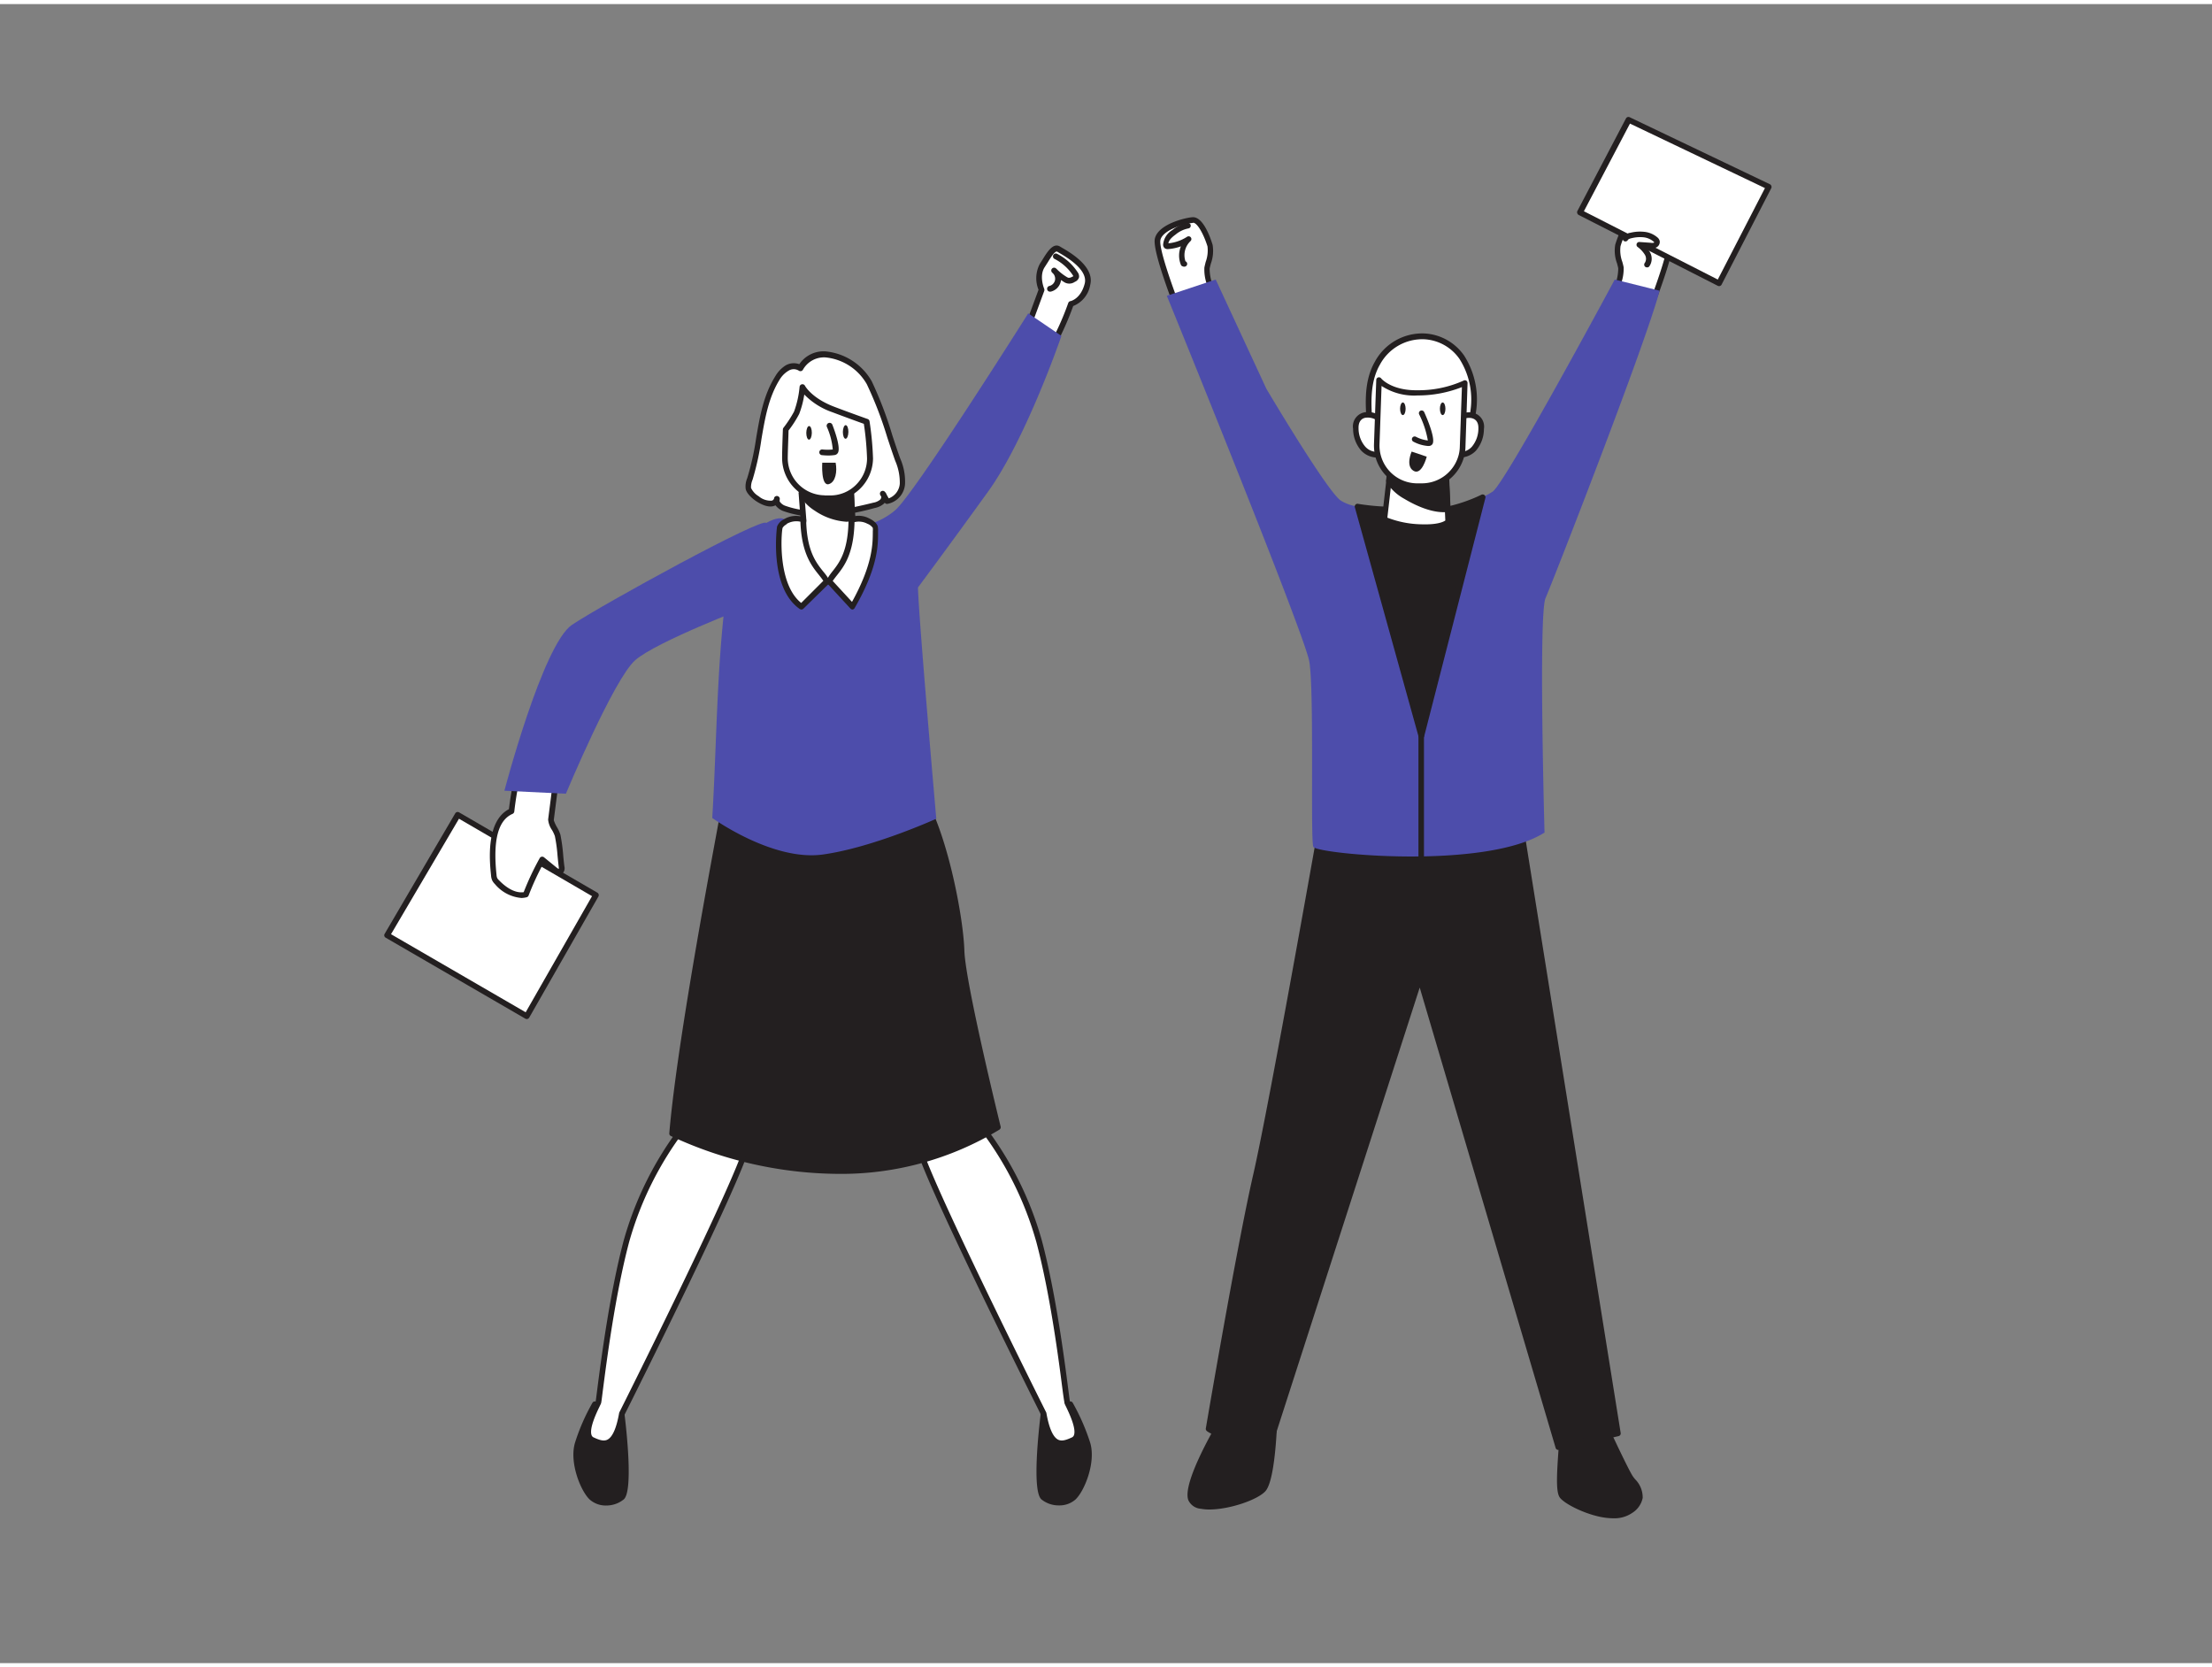 <svg xmlns="http://www.w3.org/2000/svg" viewBox="0 0 400 300" width="406" height="306" class="illustration styles_illustrationTablet__1DWOa"><rect x="0" y="0" width="400" height="300" fill="#808080" stroke="none"/><g id="_572_team_success_flatline" data-name="#572_team_success_flatline"><polygon points="82.77 146.6 107.73 161.13 95.25 183.02 70 168.38 82.77 146.6" fill="#fff"></polygon><path d="M95.25,183.53a.48.48,0,0,1-.26-.07L69.74,168.82a.5.5,0,0,1-.18-.7l12.76-21.78a.51.51,0,0,1,.7-.18l25,14.52a.52.52,0,0,1,.19.7L95.7,183.27a.57.57,0,0,1-.32.25ZM70.71,168.19l24.35,14.12,12-21L83,147.31Z" fill="#231f20"></path><path d="M107.61,253.17a38.41,38.41,0,0,0-3.1,7.08c-1.05,3.48,1.06,8.48,2.54,9.82a4.42,4.42,0,0,0,5.47-.06c1.63-1.43,0-15.15,0-15.15Z" fill="#231f20"></path><path d="M109.66,271.5a4.38,4.38,0,0,1-3-1.06c-1.6-1.45-3.78-6.69-2.67-10.33a37.05,37.05,0,0,1,3.16-7.21.5.5,0,0,1,.58-.2l4.85,1.69a.49.49,0,0,1,.33.41c.41,3.28,1.59,14.1-.11,15.59A5,5,0,0,1,109.66,271.5Zm-1.82-17.72A37.18,37.18,0,0,0,105,260.4c-1,3.23,1,8,2.39,9.3a3.94,3.94,0,0,0,4.81-.06c.89-.77.61-7.88-.18-14.41Z" fill="#231f20"></path><path d="M123.59,203.1a60.23,60.23,0,0,0-10.32,20.65c-3.19,12-4.88,28.53-5.07,29.09s-3.19,5.82-1.08,6.81,4.22,1.55,5.35-4.79c0,0,21.82-43.5,22.66-48.71S123.59,203.1,123.59,203.1Z" fill="#fff"></path><path d="M109.18,260.77a5.59,5.59,0,0,1-2.28-.65,1.7,1.7,0,0,1-.9-1c-.52-1.45.46-3.82,1.48-5.94.12-.24.2-.41.23-.49s.15-1.07.29-2.16c.67-5.2,2.24-17.37,4.77-26.9a61.3,61.3,0,0,1,10.42-20.85.55.55,0,0,1,.31-.18c.36-.06,8.76-1.49,11.38,1.1a2.76,2.76,0,0,1,.76,2.54c-.84,5.18-21.39,46.24-22.68,48.8-.55,3.08-1.39,4.82-2.62,5.46A2.45,2.45,0,0,1,109.18,260.77Zm14.69-57.19a60.4,60.4,0,0,0-10.11,20.3c-2.51,9.47-4.07,21.59-4.74,26.77-.23,1.83-.28,2.21-.33,2.36s-.14.31-.28.61c-.52,1.07-1.88,3.9-1.44,5.14a.68.68,0,0,0,.37.42c1.07.5,1.86.74,2.52.4.91-.48,1.62-2.09,2.1-4.81a.39.39,0,0,1,.05-.14c.22-.43,21.79-43.49,22.61-48.56a1.75,1.75,0,0,0-.47-1.65C132.34,202.64,126.3,203.18,123.87,203.58Z" fill="#231f20"></path><path d="M193.56,253.17a38,38,0,0,1,3.09,7.08c1.06,3.48-1.05,8.48-2.53,9.82a4.42,4.42,0,0,1-5.47-.06c-1.64-1.43,0-15.15,0-15.15Z" fill="#231f20"></path><path d="M191.51,271.48a4.94,4.94,0,0,1-3.19-1.09c-1.7-1.49-.52-12.31-.11-15.59a.49.49,0,0,1,.33-.41l4.85-1.69a.51.51,0,0,1,.58.2,38.74,38.74,0,0,1,3.16,7.21c1.11,3.64-1.08,8.88-2.68,10.33A4.38,4.38,0,0,1,191.51,271.48Zm-2.35-16.25c-.79,6.53-1.07,13.64-.18,14.41a3.93,3.93,0,0,0,4.81.06c1.4-1.27,3.37-6.07,2.39-9.3a38,38,0,0,0-2.85-6.62Z" fill="#231f20"></path><path d="M177.58,203.1a60.23,60.23,0,0,1,10.32,20.65c3.19,12,4.88,28.53,5.07,29.09s3.19,5.82,1.08,6.81-4.22,1.55-5.35-4.79c0,0-21.82-43.5-22.67-48.71S177.58,203.1,177.58,203.1Z" fill="#fff"></path><path d="M192,260.77a2.45,2.45,0,0,1-1.16-.28c-1.23-.64-2.07-2.38-2.63-5.46-1.28-2.56-21.84-43.62-22.68-48.8a2.79,2.79,0,0,1,.77-2.54c2.62-2.59,11-1.16,11.38-1.1a.55.55,0,0,1,.31.18,61.3,61.3,0,0,1,10.42,20.85c2.53,9.53,4.1,21.7,4.77,26.9.14,1.09.26,2,.29,2.18l.23.47c1,2.12,2,4.49,1.48,5.94a1.73,1.73,0,0,1-.9,1A5.63,5.63,0,0,1,192,260.77Zm-19.63-57.59c-2.19,0-4.37.29-5.34,1.24a1.78,1.78,0,0,0-.48,1.65c.83,5.07,22.4,48.13,22.62,48.56a.78.78,0,0,1,.05.14c.48,2.72,1.19,4.33,2.1,4.81.66.34,1.45.1,2.52-.4a.68.68,0,0,0,.37-.42c.44-1.24-.93-4.07-1.44-5.14a6.5,6.5,0,0,1-.28-.61c0-.15-.1-.53-.34-2.36-.66-5.18-2.22-17.3-4.74-26.77a60.46,60.46,0,0,0-10.1-20.3A32.07,32.07,0,0,0,172.36,203.18Z" fill="#231f20"></path><path d="M130.91,145.29c0,.56-7.88,40.92-9.38,58.94,0,0,30.78,16.14,58.94-1.13,0,0-6.39-25.9-6.57-31.91s-3.2-21.77-7.51-28.34Z" fill="#231f20"></path><path d="M151.57,211.53a72.71,72.71,0,0,1-30.28-6.86.49.49,0,0,1-.26-.48c1.21-14.58,6.59-43.71,8.62-54.68.43-2.36.75-4.06.76-4.25a.53.53,0,0,1,.47-.47l35.47-2.44a.48.48,0,0,1,.45.22c4.36,6.64,7.4,22.29,7.59,28.61.19,5.88,6.49,31.54,6.56,31.8a.52.52,0,0,1-.22.55A55.09,55.09,0,0,1,151.57,211.53Zm-29.52-7.6c3.2,1.56,31.79,14.67,57.85-1.06-.8-3.26-6.32-26-6.5-31.66-.19-6-3.16-21.31-7.27-27.85l-34.79,2.4c-.09.51-.28,1.59-.72,3.93C128.62,160.56,123.31,189.3,122.05,203.93Z" fill="#231f20"></path><path d="M186,58.07l2.37-6.42s-1.1-2.53.13-4.42,2-3.5,3-2.92,6,3.19,5.19,6.32-3,3.56-3,3.56a51.77,51.77,0,0,1-3.92,8.51Z" fill="#fff"></path><path d="M189.75,63.21a.53.53,0,0,1-.4-.19l-3.77-4.62a.52.52,0,0,1-.08-.51l2.3-6.23a5.54,5.54,0,0,1,.25-4.71l.49-.77c1-1.65,2-3.07,3.19-2.31l.3.18c1.47.85,5.95,3.45,5.12,6.71a5,5,0,0,1-3.08,3.84A54.42,54.42,0,0,1,190.21,63a.52.52,0,0,1-.41.26ZM186.57,58l3.1,3.81a49.91,49.91,0,0,0,3.5-7.75.51.51,0,0,1,.4-.35c.07,0,1.88-.42,2.58-3.17.64-2.51-3.33-4.81-4.64-5.57l-.32-.19c-.38-.23-1.09.89-1.77,2-.17.25-.33.52-.51.79-1.06,1.62-.09,3.9-.08,3.93a.55.55,0,0,1,0,.38Z" fill="#231f20"></path><path d="M190.93,45.62a9.12,9.12,0,0,1,3.57,3.18.8.8,0,0,1,.17.53c0,.23-.28.36-.49.46a1.65,1.65,0,0,1-.94.24,1.5,1.5,0,0,1-.59-.24,10.24,10.24,0,0,1-2-1.57,1.86,1.86,0,0,1-.83,3.27" fill="#fff"></path><path d="M189.86,52a.51.51,0,0,1-.5-.42.52.52,0,0,1,.41-.61,1.38,1.38,0,0,0,1-1,1.4,1.4,0,0,0-.27-1.18c-.08-.07-.15-.15-.23-.23a.51.51,0,0,1,.69-.76,2.76,2.76,0,0,1,.3.29,9.72,9.72,0,0,0,1.61,1.24,1.19,1.19,0,0,0,.39.17,1.29,1.29,0,0,0,.64-.2.71.71,0,0,0,.2-.11.6.6,0,0,1-.08-.13,8.63,8.63,0,0,0-3.37-3,.52.52,0,0,1,.45-.93,9.6,9.6,0,0,1,3.78,3.37,1.21,1.21,0,0,1,.24.92,1.27,1.27,0,0,1-.76.81,1.75,1.75,0,0,1-2,0l-.5-.33a2.14,2.14,0,0,1-.06.35A2.43,2.43,0,0,1,190,52Z" fill="#231f20"></path><path d="M100.7,139.12l-1.07,8.41c-.07.52,1.06,2.16,1.21,2.8.4,1.82.46,3.84.71,5.7,0,.28.06.63-.17.8s-.68,0-1-.25l-2.34-1.9a47.64,47.64,0,0,0-3,6.35c-1.94.47-3.86-.83-5.25-2.27a2.1,2.1,0,0,1-.39-.51,2.27,2.27,0,0,1-.16-.73c-.36-3.35-.76-9.84,3.2-11.57a63.88,63.88,0,0,1,2.36-11.36Z" fill="#fff"></path><path d="M94.3,161.64a7,7,0,0,1-4.81-2.52,2.44,2.44,0,0,1-.48-.65,2.55,2.55,0,0,1-.21-.89c-.26-2.45-1-9.79,3.23-12a67.48,67.48,0,0,1,2.34-11.15.5.5,0,0,1,.34-.35.52.52,0,0,1,.47.08l5.84,4.53a.55.55,0,0,1,.2.48s-1.08,8.37-1.08,8.41a6.86,6.86,0,0,0,.59,1.28,6.34,6.34,0,0,1,.61,1.34,31.12,31.12,0,0,1,.5,3.65c.06.71.13,1.41.22,2.09a1.29,1.29,0,0,1-.37,1.28c-.25.19-.79.4-1.59-.26l-1.87-1.51a48.77,48.77,0,0,0-2.64,5.74.52.52,0,0,1-.36.32A4.22,4.22,0,0,1,94.3,161.64Zm.85-26.17A62.07,62.07,0,0,0,93,146a.54.54,0,0,1-.31.43c-2.62,1.14-3.57,4.76-2.9,11.05a1.66,1.66,0,0,0,.12.55,1.25,1.25,0,0,0,.3.38c.91.95,2.67,2.44,4.49,2.18a50.11,50.11,0,0,1,2.9-6.16.51.51,0,0,1,.35-.25.52.52,0,0,1,.43.11l2.34,1.91a1.38,1.38,0,0,0,.33.2s0-.13,0-.29c-.09-.69-.16-1.41-.23-2.13a28.16,28.16,0,0,0-.48-3.52,6,6,0,0,0-.51-1.09,4,4,0,0,1-.71-1.9c0-.07.86-6.64,1-8.11Z" fill="#231f20"></path><path d="M142.18,93.26a3.13,3.13,0,0,0-.67-.23c-1.71-.37-4.36,1.69-5.8,2.71a8.91,8.91,0,0,0-3.11,4.59,40,40,0,0,0-1.42,7.34c-1.59,13-1.59,26.4-2.38,39.5,0,0,10.9,7.88,20,6.61s20.51-6.47,20.51-6.47S166.12,111,166,105.49c0,0,5.76-7.74,12.66-17.31S191.94,60,191.94,60l-6-4.08s-20.51,32.57-24.08,35.62c-3.41,2.91-8.45,3.76-12.8,3.52a23.25,23.25,0,0,1-4.62-.71A15.44,15.44,0,0,1,142.18,93.26Z" fill="#4D4DAB"></path><path d="M136.9,89.4a3.8,3.8,0,0,1-1.59-1.84,3.56,3.56,0,0,1,.29-1.75c2-6,1.6-12.86,5-18.2a5.07,5.07,0,0,1,1.71-1.82,2.26,2.26,0,0,1,2.39,0c3-5.09,10.37-1.45,12.46,2.65,2.21,4.34,3.51,9.32,5.15,13.9a9.87,9.87,0,0,1,.86,4.39,3.41,3.41,0,0,1-2.73,3.15l-.8-1.39A1.07,1.07,0,0,1,159.5,90a3.15,3.15,0,0,1-1.48.68c-5.29,1.33-11,2.4-16.12.58-.79-.28-1.72-1-1.41-1.76C140,90.88,138.25,90.34,136.9,89.4Z" fill="#fff"></path><path d="M148,92.72a18.57,18.57,0,0,1-6.23-1,3.18,3.18,0,0,1-1.54-1.09,1.59,1.59,0,0,1-.27.12c-1.25.42-2.85-.61-3.32-.93h0c-.37-.26-1.62-1.2-1.8-2.17a3.83,3.83,0,0,1,.28-1.92,47.32,47.32,0,0,0,1.61-7.21c.65-3.84,1.33-7.82,3.45-11.19a5.68,5.68,0,0,1,1.9-2,2.91,2.91,0,0,1,2.46-.21,5.29,5.29,0,0,1,4.72-2.32,10.79,10.79,0,0,1,8.38,5.41A69.21,69.21,0,0,1,161.37,78c.46,1.4.92,2.79,1.41,4.15a10.35,10.35,0,0,1,.88,4.63,3.92,3.92,0,0,1-3.2,3.6.52.52,0,0,1-.47-.21l-.13.15a3.58,3.58,0,0,1-1.71.81A42.66,42.66,0,0,1,148,92.72Zm-7-3a.32.32,0,0,0,0,.23,2,2,0,0,0,1.09.8c4.94,1.74,10.52.74,15.83-.59a2.64,2.64,0,0,0,1.23-.54.76.76,0,0,0,.22-.51.43.43,0,0,1,0,0l-.16-.29a.51.51,0,0,1,.8-.63,1.39,1.39,0,0,1,.33.53l.37.66a3.09,3.09,0,0,0,2-2.64,9.79,9.79,0,0,0-.83-4.16c-.49-1.37-.95-2.77-1.42-4.18a68.86,68.86,0,0,0-3.71-9.66,9.67,9.67,0,0,0-7.49-4.85,4.37,4.37,0,0,0-4.07,2.24.53.53,0,0,1-.34.24.51.51,0,0,1-.41-.09,1.75,1.75,0,0,0-1.82,0A4.67,4.67,0,0,0,141,67.88c-2,3.2-2.65,6.9-3.31,10.81A49.33,49.33,0,0,1,136.09,86a3.42,3.42,0,0,0-.28,1.49A3.5,3.5,0,0,0,137.2,89h0a3.31,3.31,0,0,0,2.39.79.61.61,0,0,0,.39-.39.69.69,0,0,1,0-.1.51.51,0,0,1,1,.36A.24.24,0,0,1,141,89.72Z" fill="#231f20"></path><path d="M150.91,103.87l-.2.17a1.68,1.68,0,0,1-1.83.19,2.42,2.42,0,0,1-.66-.73c-2.14-3.07-3.58-6.26-2.94-10.08a.87.87,0,0,0,0-.11l-.1-1.29-.26-3.56,0-.52,0-.75.32-3.94,8.27.09.29,4.82v.3l.19,3.09.1,1.69v.07a19.25,19.25,0,0,1-2.32,9.18A5,5,0,0,1,150.91,103.87Z" fill="#fff"></path><path d="M149.59,104.94a1.82,1.82,0,0,1-1-.28,3,3,0,0,1-.81-.86c-1.79-2.58-3.75-6.09-3-10.46l-.36-4.84.09-1.35.32-3.94a.51.51,0,0,1,.52-.47l8.27.08a.53.53,0,0,1,.51.49l.28,4.82s0,.1,0,.11l.29,5a19.6,19.6,0,0,1-2.37,9.51,5.35,5.35,0,0,1-1.07,1.53l-.24.21A2.5,2.5,0,0,1,149.59,104.94Zm-3.78-21.17-.37,4.72.37,4.78a1.36,1.36,0,0,1,0,.24c-.53,3.16.32,6.06,2.85,9.7a2.11,2.11,0,0,0,.52.58,1.18,1.18,0,0,0,1.24-.16,1.07,1.07,0,0,0,.16-.14h0a4,4,0,0,0,.85-1.24,18.48,18.48,0,0,0,2.26-8.91l-.3-5.08v-.1l-.25-4.31Z" fill="#231f20"></path><path d="M144.92,88.46a7.82,7.82,0,0,0,2.69,2.76c1.76,1.15,4.26,2.17,6.42,1.82l-.15-4.88a17.66,17.66,0,0,1-4.76,0,12,12,0,0,1-4.1-1Z" fill="#231f20"></path><path d="M153.11,93.61a11.49,11.49,0,0,1-5.77-2,8.32,8.32,0,0,1-2.86-3,.5.5,0,0,1,0-.27l.09-1.27a.52.52,0,0,1,.25-.4.49.49,0,0,1,.47,0,11.76,11.76,0,0,0,3.93.91,17.55,17.55,0,0,0,4.64,0,.44.44,0,0,1,.39.11.47.47,0,0,1,.18.36l.15,4.88a.5.5,0,0,1-.42.51A6.74,6.74,0,0,1,153.11,93.61Zm-7.68-5.26a7.32,7.32,0,0,0,2.45,2.45,9.67,9.67,0,0,0,5.64,1.79l-.12-3.87a19.45,19.45,0,0,1-4.34-.08,15.2,15.2,0,0,1-3.6-.72Z" fill="#231f20"></path><path d="M149.13,89.32H150a7.27,7.27,0,0,0,7.35-7.19,59.25,59.25,0,0,0-.63-6.66s-3.35-1.2-6-2.2c-4.41-1.67-5.6-4-5.6-4a17.94,17.94,0,0,1-1,4.64,21.11,21.11,0,0,1-2,3s-.13,3.58-.15,5.07A7.28,7.28,0,0,0,149.13,89.32Z" fill="#fff"></path><path d="M150.06,89.85h-.94A7.79,7.79,0,0,1,141.43,82c0-1.5.14-5.09.14-5.09a.55.55,0,0,1,.11-.3,21.47,21.47,0,0,0,1.91-2.92,17.49,17.49,0,0,0,1-4.47.52.52,0,0,1,.42-.47.51.51,0,0,1,.56.28s1.19,2.24,5.33,3.8c2.62,1,6,2.2,6,2.2a.51.51,0,0,1,.34.41,55.78,55.78,0,0,1,.63,6.74A7.78,7.78,0,0,1,150.06,89.85Zm-.93-1H150a6.55,6.55,0,0,0,4.79-1.92,6.7,6.7,0,0,0,2-4.75,53.1,53.1,0,0,0-.58-6.28c-.87-.31-3.53-1.28-5.7-2.1a13,13,0,0,1-5.07-3.2,16.64,16.64,0,0,1-.92,3.51,19.55,19.55,0,0,1-1.93,3c0,.72-.13,3.6-.14,4.9a6.74,6.74,0,0,0,6.67,6.82Z" fill="#231f20"></path><path d="M149.87,81.63a12.36,12.36,0,0,1-1.27-.07.52.52,0,0,1-.44-.58.51.51,0,0,1,.58-.44,9.4,9.4,0,0,0,1.85,0,12.64,12.64,0,0,0-1.07-4.1.52.52,0,0,1,1-.37c.47,1.21,1.52,4.15,1,5.08a.82.82,0,0,1-.61.4A8.3,8.3,0,0,1,149.87,81.63Z" fill="#231f20"></path><ellipse cx="146.31" cy="77.53" rx="1.23" ry="0.5" transform="translate(67.17 222.98) rotate(-89.37)" fill="#231f20"></ellipse><ellipse cx="152.93" cy="77.37" rx="1.23" ry="0.5" transform="translate(73.87 229.44) rotate(-89.37)" fill="#231f20"></ellipse><path d="M158.34,95.34c0,2,.15,6.07-4.16,13.63L150,104.38c1.07-2,3.83-3.37,4.05-10.54,0-.18,0-.35,0-.53a.61.61,0,0,1,.17-.07c1.57-.68,3.9.52,4.12,1.36A4.08,4.08,0,0,1,158.34,95.34Z" fill="#fff"></path><path d="M154.18,109.48a.51.51,0,0,1-.38-.16l-4.23-4.59a.52.52,0,0,1-.08-.59,9.69,9.69,0,0,1,1-1.5c1.24-1.57,2.78-3.52,2.94-8.82a4.77,4.77,0,0,0,0-.51.5.5,0,0,1,.25-.44,1.11,1.11,0,0,1,.27-.12,4.08,4.08,0,0,1,3.26.27c.39.19,1.33.71,1.52,1.45a4.27,4.27,0,0,1,.05.88v.28c0,2.18,0,6.26-4.24,13.59a.49.49,0,0,1-.39.26Zm-3.6-5.17,3.49,3.79c3.72-6.72,3.74-10.45,3.76-12.48v-.28h0a3.61,3.61,0,0,0,0-.62,2.12,2.12,0,0,0-1-.76,3.23,3.23,0,0,0-2.31-.28,1.09,1.09,0,0,0,0,.18c-.18,5.64-1.91,7.83-3.17,9.43C151.06,103.65,150.8,104,150.58,104.31Z" fill="#231f20"></path><path d="M149.57,104.42,144.93,109c-5.1-3.52-4.08-13.76-3.92-14.37a2,2,0,0,1,1-1h0a3.61,3.61,0,0,1,3.28-.31v.11C145.49,100.87,148.47,102.36,149.57,104.42Z" fill="#fff"></path><path d="M144.93,109.48a.53.53,0,0,1-.3-.09c-5.62-3.88-4.14-14.82-4.11-14.92a2.47,2.47,0,0,1,1.21-1.29h0a4.12,4.12,0,0,1,3.77-.32.53.53,0,0,1,.28.46v.11c.14,5.49,1.79,7.56,3.12,9.22a9.9,9.9,0,0,1,1.09,1.54.52.52,0,0,1-.09.61l-4.64,4.55A.54.54,0,0,1,144.93,109.48Zm-2.7-15.4a1.74,1.74,0,0,0-.72.65c-.23.92-.94,10.1,3.37,13.56l4-4c-.22-.34-.49-.68-.79-1.06-1.34-1.66-3.15-3.93-3.35-9.63a3.42,3.42,0,0,0-2.52.42Z" fill="#231f20"></path><path d="M151.11,82.93h-2.42s-.28,4.33,1.21,3.87C151.11,86.42,151.42,84.52,151.11,82.93Z" fill="#231f20"></path><path d="M138.56,93.84c-.42-1.3-29.85,14.85-35.13,18.41s-12.22,30-12.22,30l11.12.54S111,122,114.88,118.63s20.4-9.66,20.4-9.66Z" fill="#4D4DAB"></path><path d="M292.52,50.82a9.14,9.14,0,0,0,.55-3.13c-.19-1-.92-2.86-.55-4s1.65-4.7,3.13-4.61,5.89,1.29,6.35,3.5S298,56.07,298,56.07Z" fill="#fff"></path><path d="M298,56.57a.52.52,0,0,1-.35-.14l-5.43-5.25a.51.51,0,0,1-.13-.52,8.15,8.15,0,0,0,.54-2.88c-.05-.26-.13-.56-.22-.9a6.51,6.51,0,0,1-.32-3.39c.36-1.19,1.69-5.09,3.64-5,1.28.08,6.26,1.26,6.81,3.9.48,2.29-3.61,12.65-4.08,13.82a.49.49,0,0,1-.36.31Zm-4.86-5.89,4.67,4.51c1.76-4.51,4.05-11.12,3.75-12.56-.37-1.8-4.35-3-5.89-3.1-.81,0-2,2.12-2.63,4.25a6,6,0,0,0,.33,2.84c.1.37.19.7.24,1A8.11,8.11,0,0,1,293.09,50.68Z" fill="#231f20"></path><polygon points="285.72 37.68 310.85 50.51 319.86 33.04 294.52 20.93 285.72 37.68" fill="#fff"></polygon><path d="M310.85,51a.46.46,0,0,1-.23-.06L285.49,38.14a.51.51,0,0,1-.26-.3.51.51,0,0,1,0-.4l8.79-16.75a.51.51,0,0,1,.68-.23l25.34,12.11a.5.5,0,0,1,.27.3.51.51,0,0,1,0,.4l-9,17.47A.51.51,0,0,1,310.85,51ZM286.42,37.46l24.21,12.35,8.53-16.54L294.75,21.61Z" fill="#231f20"></path><path d="M218.8,50.82a8.9,8.9,0,0,1-.55-3.13c.18-1,.92-2.86.55-4s-1.66-4.7-3.13-4.61-5.89,1.29-6.35,3.5,4.05,13.54,4.05,13.54Z" fill="#fff"></path><path d="M213.37,56.57h-.11a.53.53,0,0,1-.36-.31c-.46-1.17-4.55-11.53-4.07-13.82.55-2.64,5.52-3.82,6.81-3.9,1.93-.14,3.27,3.77,3.64,5a6.73,6.73,0,0,1-.32,3.39c-.09.34-.17.64-.22.9a8.25,8.25,0,0,0,.53,2.88.48.48,0,0,1-.12.52l-5.43,5.25A.52.52,0,0,1,213.37,56.57Zm2.36-17h0c-1.54.1-5.52,1.3-5.89,3.1-.3,1.44,2,8,3.75,12.56l4.67-4.51a7.92,7.92,0,0,1-.47-3.08c.05-.28.14-.61.23-1a6,6,0,0,0,.33-2.84C217.68,41.68,216.54,39.53,215.73,39.53Z" fill="#231f20"></path><path d="M282.43,259.57c.09.28-.83,8.75,0,10.13s8.93,5.34,12.43,2.76.83-4.76,0-6-4.33-8.8-4.33-8.8Z" fill="#231f20"></path><path d="M291.76,273.81a12,12,0,0,1-2.29-.24c-3.24-.65-6.82-2.53-7.47-3.61s-.49-4.1-.15-8.84c0-.67.09-1.36.09-1.48a.41.41,0,0,1,0-.36.52.52,0,0,1,.33-.2l8.11-1.93a.5.5,0,0,1,.57.28c0,.07,3.49,7.53,4.29,8.74a7.11,7.11,0,0,0,.43.57,4.65,4.65,0,0,1,1.38,3.39,4.18,4.18,0,0,1-1.93,2.73A5.66,5.66,0,0,1,291.76,273.81ZM282.93,260c0,.25,0,.62-.08,1.22-.15,2-.52,7.36,0,8.25.41.7,3.58,2.5,6.81,3.15,1.5.3,3.56.45,4.89-.53A3.33,3.33,0,0,0,296.1,270a3.83,3.83,0,0,0-1.18-2.63c-.18-.23-.35-.45-.48-.64-.74-1.13-3.46-7-4.19-8.5Z" fill="#231f20"></path><path d="M221.15,255.84s-6.91,11.47-5.8,14.5,11.19.42,13.12-1.79,2.07-15.61,2.07-15.61Z" fill="#231f20"></path><path d="M218.7,272.22a8.08,8.08,0,0,1-1.53-.13,2.7,2.7,0,0,1-2.29-1.58c-1.15-3.17,5.12-13.73,5.84-14.93a.52.52,0,0,1,.28-.22l9.39-2.9a.5.5,0,0,1,.65.49c0,1.39-.2,13.64-2.19,15.93C227.45,270.47,222.33,272.22,218.7,272.22Zm2.78-16c-2.72,4.54-6.4,11.87-5.66,13.91.17.47.68.78,1.53.94,3.12.59,9.34-1.29,10.74-2.89s1.86-10.51,1.94-14.6Z" fill="#231f20"></path><path d="M239.66,144.38s-9.53,54.14-12.57,67.4-8.56,45.86-8.56,45.86,4.42,3,11.6,1.1l26.62-82.6,25,84.81,10.77-2.48L274.88,148.15Z" fill="#231f20"></path><path d="M281.79,261.45a.49.49,0,0,1-.48-.36l-24.58-83.25L230.6,258.9a.48.48,0,0,1-.34.32c-7.32,2-11.83-1-12-1.17a.51.51,0,0,1-.21-.5c.06-.32,5.56-32.76,8.57-45.88s12.47-66.84,12.57-67.38a.49.49,0,0,1,.54-.41l35.22,3.77a.5.5,0,0,1,.44.42l17.68,110.32a.49.49,0,0,1-.38.56l-10.77,2.49Zm-25-85.81h0a.5.5,0,0,1,.47.36l24.9,84.36,9.86-2.28L274.45,148.61l-34.38-3.69c-.94,5.31-9.64,54.5-12.49,67s-7.91,42-8.5,45.49c1,.58,4.92,2.41,10.66.95L256.28,176A.49.49,0,0,1,256.75,175.64Z" fill="#231f20"></path><path d="M300.11,51.83c-2.58,9.76-19.34,52.64-20.63,55.59s-.18,42.39-.18,42.39c-10.69,6.82-41.26,3.86-41.81,2.58s.19-28.37-.73-33.52S211,52.75,211,52.75l8.84-2.94L229,69.56s10.86,18.37,13.44,20.21a7.78,7.78,0,0,0,3,1.07,41,41,0,0,0,7.75.53c5.14,1.47,11.45-.53,14.9-2.21a14.28,14.28,0,0,0,1.83-1C272.3,86.49,292,49.81,292,49.81Z" fill="#4D4DAB"></path><path d="M268.08,89.16,257,132.31,245.43,90.84a41,41,0,0,0,7.75.53C258.32,92.84,264.63,90.84,268.08,89.16Z" fill="#231f20"></path><path d="M257,132.81a.5.5,0,0,1-.48-.36L245,91a.52.52,0,0,1,.11-.48.48.48,0,0,1,.47-.15,40.91,40.91,0,0,0,7.64.52l.15,0c4.67,1.34,10.58-.25,14.54-2.18a.51.51,0,0,1,.7.58l-11.08,43.15a.48.48,0,0,1-.48.37ZM246.13,91.47,257,130.38l10.35-40.32c-4.06,1.78-9.65,3.09-14.21,1.81A42.25,42.25,0,0,1,246.13,91.47Z" fill="#231f20"></path><path d="M265.68,76.39a9.65,9.65,0,0,0,.32-1c1.76-6.47-.83-14.79-8.45-15.31A9.23,9.23,0,0,0,249,65c-2.19,3.81-1.58,8.68-1.18,12.87a1.41,1.41,0,0,0,.24.78c.44.51,1.29.17,1.85.16.81,0,1.66.12,2.47.17,1.42.07,2.83.12,4.24.09a43.11,43.11,0,0,0,6.12-.17c.86-.14,1.45-.14,2-.84A5.38,5.38,0,0,0,265.68,76.39Z" fill="#fff"></path><path d="M259.7,79.56l-1.26,0h-1.78c-1.24,0-2.6,0-4.27-.09l-1-.08c-.49,0-1-.1-1.48-.09l-.43,0a1.52,1.52,0,0,1-2.16-1.44l0-.58c-.41-4.13-.87-8.82,1.29-12.59a9.73,9.73,0,0,1,9-5.13,9.31,9.31,0,0,1,7.15,4,14.75,14.75,0,0,1,1.75,12,10.59,10.59,0,0,1-.33,1h0a6,6,0,0,1-1,1.77,2.74,2.74,0,0,1-2,1l-.3,0A19.69,19.69,0,0,1,259.7,79.56Zm-2.51-1h1.27a25,25,0,0,0,4.23-.18l.31,0a1.83,1.83,0,0,0,1.41-.61,5.26,5.26,0,0,0,.81-1.48h0c.11-.32.21-.65.3-1a13.71,13.71,0,0,0-1.61-11.14,8.29,8.29,0,0,0-6.4-3.54,8.7,8.7,0,0,0-8,4.63c-2,3.5-1.56,8-1.17,12l.06.58a1.19,1.19,0,0,0,.12.5c.13.15.45.12.9,0l.56-.06c.53,0,1.06,0,1.58.09l.93.08c1.65.08,3,.11,4.21.09Z" fill="#231f20"></path><path d="M250.75,77.18c-.4-3.22-5.68-4.19-5.55-.41a5.66,5.66,0,0,0,1.29,3.59,3.31,3.31,0,0,0,3.54,1" fill="#fff"></path><path d="M249,82a4,4,0,0,1-2.9-1.31,6.1,6.1,0,0,1-1.42-3.91,2.58,2.58,0,0,1,2.42-3,3.9,3.9,0,0,1,4.13,3.28.5.5,0,0,1-1,.13,2.92,2.92,0,0,0-3.06-2.41c-.58,0-1.55.36-1.5,1.92A5.08,5.08,0,0,0,246.86,80a2.81,2.81,0,0,0,3,.83.51.51,0,0,1,.65.27.52.52,0,0,1-.27.66A3.27,3.27,0,0,1,249,82Z" fill="#231f20"></path><path d="M262.26,77.18c.4-3.22,5.69-4.19,5.56-.41a5.61,5.61,0,0,1-1.3,3.59,3.29,3.29,0,0,1-3.53,1" fill="#fff"></path><path d="M264,82a3.27,3.27,0,0,1-1.2-.22.51.51,0,0,1-.27-.66.5.5,0,0,1,.65-.27,2.82,2.82,0,0,0,3-.83,5.14,5.14,0,0,0,1.16-3.27c.05-1.56-.92-1.87-1.5-1.92a2.93,2.93,0,0,0-3.06,2.41.5.5,0,0,1-.56.43.49.49,0,0,1-.43-.56,3.9,3.9,0,0,1,4.13-3.28,2.58,2.58,0,0,1,2.42,3,6.06,6.06,0,0,1-1.43,3.91A4,4,0,0,1,264,82Z" fill="#231f20"></path><path d="M250.35,93.18A17,17,0,0,0,257,94.57c4.18.15,4.89-1,4.89-1l-.1-2.24-.23-5.22-.22-4.87-9.57-.33-.46,4-.14,1.28Z" fill="#fff"></path><path d="M257.7,95.08H257a17.27,17.27,0,0,1-6.84-1.45.49.49,0,0,1-.27-.5l1.4-12.26a.49.49,0,0,1,.51-.44l9.57.33a.52.52,0,0,1,.49.48l.55,12.33a.46.46,0,0,1-.08.28C262.16,94.06,261.33,95.08,257.7,95.08Zm-6.82-2.21a17.93,17.93,0,0,0,6.12,1.2c3,.1,4.06-.47,4.36-.69l-.52-11.65-8.65-.3Z" fill="#231f20"></path><path d="M251.15,86.16a8.5,8.5,0,0,0,3,2.87c2,1.21,5.05,2.6,7.57,2.31l-.23-5.22A23.9,23.9,0,0,1,256,86a16.06,16.06,0,0,1-4.73-1.09Z" fill="#231f20"></path><path d="M261.06,91.88c-2.67,0-5.55-1.48-7.12-2.42a8.82,8.82,0,0,1-3.22-3,.45.45,0,0,1-.07-.3l.14-1.29a.52.52,0,0,1,.25-.38.5.5,0,0,1,.46,0,15.43,15.43,0,0,0,4.58,1,22.37,22.37,0,0,0,5.4.15.51.51,0,0,1,.38.12.5.5,0,0,1,.18.36l.23,5.21a.5.5,0,0,1-.44.52A6.64,6.64,0,0,1,261.06,91.88Zm-9.4-5.83a8.08,8.08,0,0,0,2.8,2.55c1.22.73,4.21,2.36,6.79,2.27l-.19-4.2a24.92,24.92,0,0,1-5.11-.21,18.78,18.78,0,0,1-4.24-.86Z" fill="#231f20"></path><path d="M264.89,68.5l-.41,11.61a6.43,6.43,0,0,1-.2,1.47,7.34,7.34,0,0,1-7.38,5.61l-.86,0a7.34,7.34,0,0,1-6.85-5.51,7.55,7.55,0,0,1-.23-2.08L249.37,68s1.81,2.39,7,2.34A20.17,20.17,0,0,0,264.89,68.5Z" fill="#fff"></path><path d="M257.15,87.69h-.27l-.86,0a7.88,7.88,0,0,1-7.32-5.89,8.18,8.18,0,0,1-.24-2.22l.41-11.61a.49.49,0,0,1,.34-.46.5.5,0,0,1,.55.18s1.8,2.22,6.61,2.14a19.77,19.77,0,0,0,8.28-1.74.5.5,0,0,1,.5,0,.5.5,0,0,1,.23.44L265,80.13a7.05,7.05,0,0,1-.21,1.57A7.87,7.87,0,0,1,257.15,87.69Zm-7.32-18.64-.37,10.54a6.84,6.84,0,0,0,6.6,7.07l.86,0a6.88,6.88,0,0,0,6.88-5.22,6.53,6.53,0,0,0,.18-1.38l.38-10.8a21.74,21.74,0,0,1-8,1.51A10.74,10.74,0,0,1,249.83,69.05Z" fill="#231f20"></path><path d="M257.08,74s2.41,5.32,1.34,5.42a6.1,6.1,0,0,1-2.58-.7" fill="#fff"></path><path d="M258.24,79.91a6.73,6.73,0,0,1-2.63-.77.5.5,0,1,1,.47-.88,6.11,6.11,0,0,0,2.12.65,16.86,16.86,0,0,0-1.57-4.72.49.49,0,0,1,.24-.66.51.51,0,0,1,.67.25c.79,1.75,2,4.83,1.52,5.74a.77.77,0,0,1-.59.38Z" fill="#231f20"></path><ellipse cx="253.68" cy="73.18" rx="0.5" ry="1.14" fill="#231f20"></ellipse><ellipse cx="260.88" cy="73.18" rx="0.5" ry="1.14" fill="#231f20"></ellipse><path d="M214.84,40.07a5.66,5.66,0,0,0-2.54,1.19c-.75.55-1.54,1.27-1.52,2.19a.38.38,0,0,0,.1.27.4.4,0,0,0,.29.05A8,8,0,0,0,215,42.49a4,4,0,0,0-.95,4.42l.19.06" fill="#fff"></path><path d="M214.19,47.48l-.15,0-.19-.06a.48.48,0,0,1-.31-.28,4.46,4.46,0,0,1,0-3.33,8.44,8.44,0,0,1-2.28.49.9.9,0,0,1-.66-.17.84.84,0,0,1-.27-.63A3.4,3.4,0,0,1,212,40.86a5.92,5.92,0,0,1,2.77-1.28.49.49,0,0,1,.55.44.5.5,0,0,1-.44.55,5.14,5.14,0,0,0-2.29,1.1c-.83.6-1.24,1.09-1.31,1.59a7.53,7.53,0,0,0,3.39-1.19.5.5,0,0,1,.67.12.5.5,0,0,1-.06.67,3.49,3.49,0,0,0-.91,3.65.51.51,0,0,1,.29.62A.51.51,0,0,1,214.19,47.48Z" fill="#231f20"></path><path d="M258,81.84l-2.73-.92s-1.16,2.58.34,3.48S258,81.84,258,81.84Z" fill="#231f20"></path><path d="M293.94,42.38a1.44,1.44,0,0,1,1-.57,7,7,0,0,1,2.32-.17,3.85,3.85,0,0,1,2.11.92.78.78,0,0,1,.27.4.61.61,0,0,1-.41.63,2,2,0,0,1-.8.07l-2-.14a5.29,5.29,0,0,1,1.45,1.57,1.85,1.85,0,0,1-.08,2" fill="#fff"></path><path d="M297.82,47.61a.54.54,0,0,1-.32-.11.51.51,0,0,1-.06-.71,1.39,1.39,0,0,0,0-1.47,5,5,0,0,0-1.33-1.42.5.5,0,0,1,.35-.88l2,.14a1.53,1.53,0,0,0,.58,0,.22.22,0,0,0,.1-.09h0a.84.84,0,0,0-.11-.11,3.33,3.33,0,0,0-1.83-.79,6.33,6.33,0,0,0-2.15.16c-.25.05-.58.15-.68.33a.5.5,0,0,1-.88-.49,1.9,1.9,0,0,1,1.34-.82,7.29,7.29,0,0,1,2.49-.17,4.3,4.3,0,0,1,2.38,1,1.22,1.22,0,0,1,.43.68,1.1,1.1,0,0,1-.71,1.18,2.09,2.09,0,0,1-1,.1l-.57,0a4.9,4.9,0,0,1,.52.74,2.38,2.38,0,0,1-.15,2.58A.48.48,0,0,1,297.82,47.61Z" fill="#231f20"></path><path d="M257,156.68a.5.5,0,0,1-.5-.5V132.31a.5.5,0,0,1,.5-.5.51.51,0,0,1,.5.5v23.87A.51.51,0,0,1,257,156.68Z" fill="#231f20"></path></g></svg>